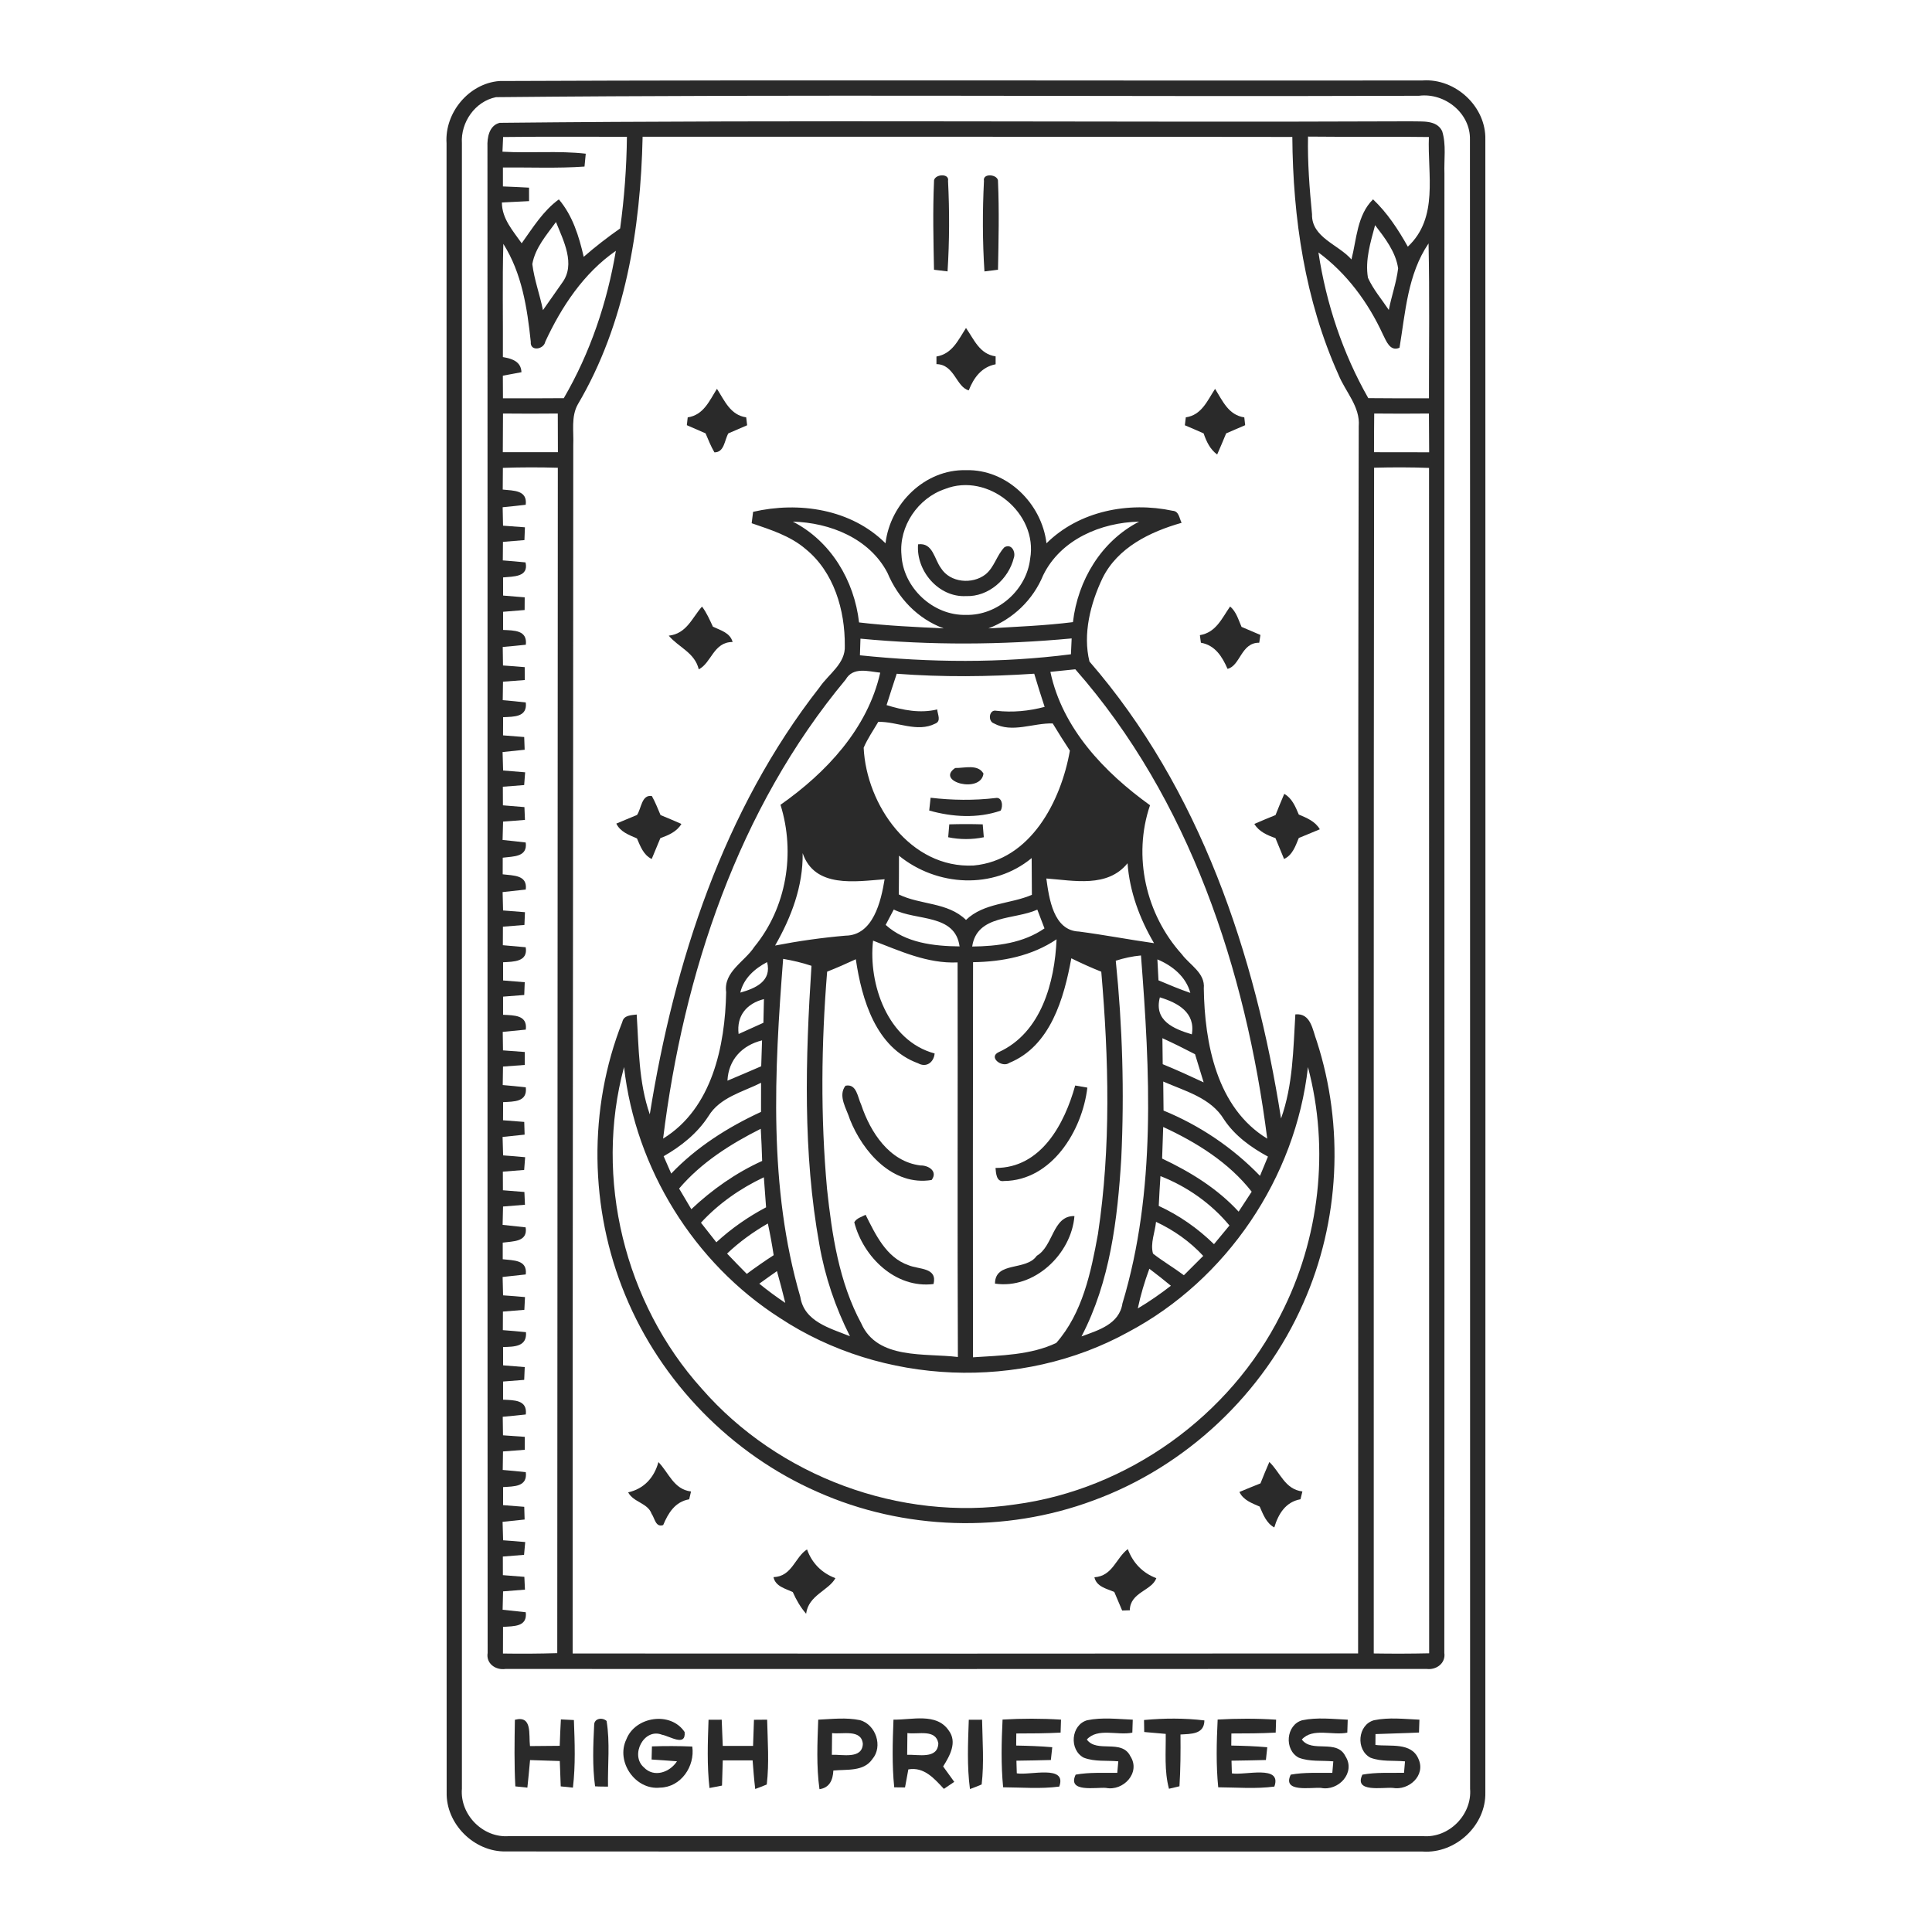 <?xml version="1.0" encoding="UTF-8" ?>
<!DOCTYPE svg PUBLIC "-//W3C//DTD SVG 1.1//EN" "http://www.w3.org/Graphics/SVG/1.1/DTD/svg11.dtd">
<svg width="120pt" height="120pt" viewBox="0 0 512 512" version="1.1" xmlns="http://www.w3.org/2000/svg">
<g id="#2a2a2afd">
<path fill="#2a2a2a" opacity="1.00" d=" M 132.36 21.47 C 213.91 21.12 295.48 21.44 377.04 21.32 C 385.73 20.73 393.87 28.26 393.63 37.03 C 393.66 183.01 393.67 328.99 393.63 474.97 C 393.86 483.74 385.73 491.27 377.04 490.68 C 296.04 490.65 215.03 490.71 134.03 490.65 C 125.66 490.81 118.15 483.36 118.37 474.97 C 118.31 329.31 118.38 183.63 118.34 37.97 C 117.80 29.90 124.24 22.10 132.36 21.47 M 131.45 25.75 C 125.91 26.85 122.05 32.42 122.41 37.97 C 122.42 183.32 122.42 328.68 122.41 474.03 C 121.84 480.92 128.03 487.17 134.93 486.59 C 215.64 486.59 296.36 486.59 377.07 486.59 C 383.97 487.17 390.15 480.92 389.59 474.03 C 389.55 328.37 389.63 182.71 389.55 37.05 C 389.75 30.00 382.87 24.51 376.05 25.38 C 294.52 25.67 212.94 24.95 131.45 25.75 Z" />
<path fill="#2a2a2a" opacity="1.00" d=" M 132.42 32.55 C 212.90 31.71 293.49 32.49 374.01 32.15 C 376.81 32.27 380.71 31.69 382.19 34.76 C 383.31 38.38 382.65 42.27 382.79 46.00 C 382.74 176.67 382.84 307.35 382.76 438.02 C 383.18 440.78 380.61 442.64 378.04 442.28 C 296.68 442.32 215.32 442.31 133.96 442.29 C 131.34 442.67 128.76 440.85 129.23 438.03 C 129.15 305.00 129.25 171.96 129.18 38.93 C 129.08 36.47 129.61 33.26 132.42 32.55 M 133.33 36.31 C 133.27 37.61 133.22 38.90 133.16 40.20 C 140.51 40.63 147.90 39.90 155.23 40.73 C 155.14 41.58 154.98 43.29 154.90 44.14 C 147.70 44.65 140.48 44.32 133.28 44.39 C 133.28 46.06 133.28 47.74 133.28 49.41 C 135.59 49.50 137.89 49.60 140.20 49.73 C 140.20 50.63 140.21 52.41 140.21 53.30 C 137.81 53.44 135.41 53.55 133.01 53.66 C 133.00 57.95 135.95 61.17 138.25 64.47 C 141.21 60.34 143.92 55.89 148.10 52.84 C 151.77 57.16 153.44 62.64 154.69 68.06 C 157.76 65.38 161.00 62.88 164.34 60.54 C 165.45 52.49 166.05 44.38 166.14 36.25 C 155.20 36.27 144.27 36.17 133.33 36.31 M 170.30 36.24 C 169.77 60.66 165.72 85.83 153.14 107.14 C 151.28 110.44 152.09 114.39 151.92 118.00 C 151.91 224.73 151.73 331.46 151.76 438.19 C 221.15 438.23 290.53 438.25 359.91 438.18 C 360.01 329.78 359.83 221.37 360.08 112.97 C 360.51 107.75 356.54 103.84 354.71 99.30 C 345.83 79.59 342.63 57.76 342.48 36.29 C 285.09 36.19 227.69 36.28 170.30 36.24 M 346.64 36.20 C 346.50 43.07 347.03 49.93 347.70 56.77 C 347.54 62.95 354.68 64.76 358.15 68.76 C 359.54 63.33 359.64 57.00 363.87 52.83 C 367.67 56.43 370.54 60.83 373.09 65.37 C 381.30 57.68 378.28 46.28 378.67 36.31 C 368.00 36.15 357.32 36.33 346.64 36.20 M 147.34 58.84 C 144.84 62.27 141.82 65.69 141.07 69.99 C 141.58 74.14 143.07 78.10 143.89 82.19 C 145.56 79.76 147.31 77.38 148.97 74.95 C 152.63 70.04 149.31 63.76 147.34 58.84 M 364.41 59.67 C 363.22 64.18 361.72 68.90 362.52 73.61 C 363.92 76.71 366.17 79.32 368.05 82.14 C 368.76 78.44 370.07 74.86 370.52 71.12 C 369.88 66.74 367.03 63.09 364.41 59.67 M 133.39 64.63 C 133.11 74.62 133.33 84.63 133.27 94.63 C 135.67 95.04 138.09 95.78 138.19 98.64 C 136.54 98.95 134.90 99.26 133.26 99.56 C 133.27 101.56 133.28 103.56 133.29 105.56 C 138.66 105.56 144.03 105.57 149.41 105.52 C 156.41 93.52 160.91 80.14 163.21 66.47 C 154.68 72.39 148.81 81.27 144.50 90.56 C 144.12 92.63 140.43 93.23 140.66 90.58 C 139.72 81.62 138.30 72.40 133.39 64.63 M 370.89 92.15 C 368.38 93.28 367.35 90.32 366.48 88.62 C 362.60 80.17 356.91 72.45 349.40 66.90 C 351.44 80.41 355.84 93.63 362.61 105.51 C 367.97 105.57 373.33 105.56 378.69 105.56 C 378.68 91.88 378.88 78.19 378.58 64.51 C 373.03 72.70 372.45 82.75 370.89 92.15 M 133.30 109.59 C 133.27 113.01 133.25 116.43 133.25 119.84 C 138.12 119.85 142.98 119.85 147.85 119.84 C 147.86 116.42 147.85 113.01 147.82 109.59 C 142.98 109.64 138.14 109.64 133.30 109.59 M 364.18 109.59 C 364.14 113.01 364.13 116.42 364.13 119.84 C 369.00 119.85 373.87 119.85 378.74 119.86 C 378.73 116.43 378.71 113.01 378.68 109.59 C 373.84 109.64 369.01 109.64 364.18 109.59 M 133.27 123.99 C 133.26 125.91 133.25 127.82 133.23 129.74 C 136.08 130.05 139.80 129.85 139.32 133.77 C 137.29 134.01 135.25 134.23 133.21 134.42 C 133.24 136.05 133.28 137.68 133.31 139.31 C 135.25 139.44 137.18 139.58 139.11 139.74 C 139.08 140.59 139.01 142.28 138.98 143.13 C 137.08 143.30 135.18 143.45 133.29 143.60 C 133.27 145.24 133.26 146.87 133.25 148.51 C 135.26 148.67 137.27 148.84 139.27 149.04 C 140.18 152.98 136.00 152.75 133.32 153.02 C 133.32 154.62 133.32 156.23 133.33 157.83 C 135.24 157.98 137.14 158.14 139.05 158.30 C 139.05 159.42 139.04 160.54 139.03 161.66 C 137.13 161.82 135.22 161.97 133.32 162.13 C 133.32 163.73 133.32 165.33 133.33 166.94 C 136.22 167.09 139.79 166.96 139.35 170.86 C 137.31 171.08 135.27 171.28 133.23 171.45 C 133.25 173.08 133.28 174.72 133.30 176.36 C 135.22 176.49 137.14 176.63 139.05 176.80 C 139.06 177.65 139.07 179.37 139.07 180.22 C 137.15 180.38 135.22 180.52 133.30 180.65 C 133.28 182.28 133.25 183.91 133.23 185.55 C 135.27 185.72 137.30 185.92 139.34 186.16 C 139.79 190.06 136.24 189.93 133.33 190.06 C 133.32 191.66 133.31 193.27 133.31 194.88 C 135.18 195.02 137.05 195.16 138.92 195.32 C 138.96 196.44 139.00 197.57 139.04 198.69 C 137.09 198.91 135.14 199.11 133.19 199.30 C 133.24 200.93 133.28 202.56 133.33 204.19 C 135.28 204.33 137.22 204.49 139.17 204.67 C 139.10 205.52 138.97 207.21 138.91 208.05 C 137.03 208.21 135.14 208.35 133.26 208.49 C 133.27 210.13 133.27 211.78 133.28 213.42 C 135.18 213.57 137.08 213.72 138.98 213.89 C 139.01 214.74 139.08 216.43 139.12 217.28 C 137.19 217.44 135.26 217.60 133.32 217.73 C 133.28 219.35 133.24 220.97 133.19 222.60 C 135.24 222.80 137.28 223.03 139.32 223.27 C 139.85 227.18 136.00 226.93 133.23 227.30 C 133.23 228.76 133.23 230.23 133.22 231.70 C 136.02 232.06 139.83 231.83 139.33 235.74 C 137.29 235.98 135.24 236.20 133.20 236.41 C 133.24 238.03 133.28 239.65 133.32 241.28 C 135.25 241.42 137.19 241.57 139.12 241.74 C 139.09 242.58 139.02 244.27 138.98 245.12 C 137.08 245.28 135.18 245.43 133.28 245.58 C 133.27 247.21 133.27 248.85 133.26 250.49 C 135.28 250.65 137.30 250.83 139.32 251.03 C 139.96 254.93 136.07 254.85 133.32 255.01 C 133.32 256.62 133.32 258.22 133.33 259.83 C 135.24 259.97 137.15 260.13 139.06 260.30 C 139.02 261.42 138.98 262.55 138.93 263.68 C 137.06 263.84 135.19 263.98 133.32 264.12 C 133.32 265.72 133.32 267.32 133.32 268.93 C 136.19 269.09 139.83 268.94 139.34 272.86 C 137.30 273.08 135.27 273.28 133.23 273.46 C 133.25 275.09 133.28 276.72 133.30 278.36 C 135.22 278.49 137.14 278.63 139.07 278.79 C 139.06 279.65 139.06 281.36 139.06 282.22 C 137.14 282.37 135.22 282.51 133.30 282.65 C 133.28 284.28 133.25 285.91 133.23 287.55 C 135.27 287.72 137.30 287.92 139.34 288.15 C 139.80 292.06 136.24 291.92 133.33 292.08 C 133.32 293.68 133.31 295.28 133.31 296.88 C 135.18 297.02 137.06 297.16 138.93 297.32 C 138.96 298.44 139.00 299.56 139.03 300.69 C 137.08 300.91 135.14 301.11 133.19 301.30 C 133.24 302.93 133.28 304.56 133.33 306.19 C 135.28 306.33 137.22 306.48 139.17 306.67 C 139.10 307.51 138.97 309.20 138.91 310.05 C 137.03 310.20 135.14 310.35 133.26 310.50 C 133.27 312.14 133.27 313.78 133.28 315.43 C 135.17 315.57 137.07 315.72 138.97 315.89 C 139.01 316.73 139.08 318.43 139.12 319.27 C 137.18 319.44 135.25 319.60 133.31 319.74 C 133.27 321.35 133.24 322.97 133.20 324.60 C 135.23 324.80 137.27 325.02 139.30 325.26 C 139.93 329.16 135.93 328.93 133.23 329.31 C 133.23 330.77 133.23 332.24 133.23 333.71 C 136.06 334.05 139.80 333.82 139.33 337.74 C 137.29 337.98 135.24 338.20 133.20 338.41 C 133.24 340.03 133.28 341.65 133.32 343.28 C 135.26 343.41 137.19 343.56 139.13 343.74 C 139.09 344.58 139.00 346.27 138.96 347.12 C 137.07 347.28 135.17 347.43 133.28 347.58 C 133.27 349.22 133.27 350.85 133.26 352.50 C 135.30 352.65 137.35 352.83 139.39 353.04 C 139.69 356.91 136.27 356.90 133.32 356.98 C 133.32 358.59 133.32 360.21 133.33 361.83 C 135.24 361.97 137.15 362.13 139.06 362.29 C 139.01 363.42 138.97 364.55 138.92 365.68 C 137.05 365.84 135.19 365.97 133.32 366.12 C 133.32 367.72 133.32 369.32 133.32 370.93 C 136.22 371.08 139.80 370.94 139.34 374.85 C 137.31 375.08 135.27 375.28 133.23 375.46 C 133.25 377.09 133.28 378.73 133.30 380.37 C 135.22 380.49 137.14 380.63 139.07 380.78 C 139.07 381.64 139.06 383.36 139.06 384.21 C 137.14 384.37 135.22 384.51 133.30 384.65 C 133.28 386.28 133.25 387.91 133.23 389.55 C 135.27 389.72 137.30 389.91 139.34 390.14 C 139.83 394.05 136.19 393.91 133.33 394.09 C 133.32 395.68 133.31 397.28 133.32 398.88 C 135.18 399.02 137.06 399.16 138.93 399.32 C 138.96 400.44 138.99 401.56 139.03 402.69 C 137.08 402.90 135.13 403.10 133.19 403.30 C 133.24 404.93 133.28 406.56 133.33 408.19 C 135.28 408.33 137.24 408.48 139.19 408.66 C 139.11 409.51 138.96 411.20 138.88 412.05 C 137.01 412.21 135.14 412.35 133.26 412.50 C 133.27 414.14 133.27 415.78 133.27 417.43 C 135.17 417.57 137.07 417.71 138.96 417.88 C 139.00 418.73 139.08 420.42 139.12 421.27 C 137.18 421.43 135.25 421.59 133.32 421.73 C 133.28 423.35 133.24 424.97 133.20 426.60 C 135.24 426.80 137.29 427.02 139.33 427.26 C 139.80 431.16 136.19 430.94 133.31 431.14 C 133.30 433.49 133.29 435.84 133.29 438.20 C 138.09 438.27 142.88 438.25 147.68 438.10 C 147.69 333.38 147.82 228.67 147.83 123.96 C 142.98 123.82 138.12 123.82 133.27 123.99 M 364.15 123.95 C 364.01 228.70 364.07 333.44 364.06 438.18 C 368.95 438.26 373.84 438.25 378.74 438.14 C 378.72 333.42 378.73 228.71 378.71 124.00 C 373.86 123.82 369.00 123.82 364.15 123.95 Z" />
<path fill="#2a2a2a" opacity="1.00" d=" M 247.52 48.15 C 247.29 46.17 251.68 45.73 251.24 47.95 C 251.64 55.92 251.62 63.95 251.11 71.92 C 249.91 71.78 248.71 71.64 247.52 71.49 C 247.37 63.71 247.18 55.92 247.52 48.15 Z" />
<path fill="#2a2a2a" opacity="1.00" d=" M 260.76 47.96 C 260.31 45.73 264.70 46.18 264.48 48.15 C 264.82 55.92 264.63 63.71 264.48 71.48 C 263.28 71.64 262.09 71.78 260.89 71.93 C 260.37 63.96 260.36 55.93 260.76 47.96 Z" />
<path fill="#2a2a2a" opacity="1.00" d=" M 248.17 94.48 C 252.38 93.78 253.94 90.09 256.00 86.92 C 258.17 90.00 259.57 93.82 263.85 94.44 C 263.85 94.97 263.85 96.02 263.85 96.54 C 260.11 97.26 258.05 100.10 256.73 103.45 C 253.39 102.57 252.97 96.56 248.17 96.50 C 248.17 96.00 248.17 94.98 248.17 94.48 Z" />
<path fill="#2a2a2a" opacity="1.00" d=" M 182.25 110.61 C 186.46 109.99 187.99 106.21 190.00 103.04 C 192.03 106.19 193.54 109.99 197.75 110.60 C 197.81 111.13 197.94 112.18 198.00 112.70 C 196.33 113.41 194.67 114.12 193.02 114.85 C 191.99 116.60 191.98 119.90 189.33 119.88 C 188.39 118.28 187.71 116.54 186.98 114.84 C 185.33 114.11 183.68 113.40 182.02 112.68 C 182.08 112.16 182.20 111.13 182.25 110.61 Z" />
<path fill="#2a2a2a" opacity="1.00" d=" M 314.25 110.60 C 318.47 109.99 319.95 106.17 322.01 103.05 C 324.00 106.22 325.54 109.99 329.75 110.61 C 329.80 111.13 329.92 112.16 329.98 112.68 C 328.29 113.40 326.61 114.12 324.94 114.85 C 324.17 116.73 323.38 118.60 322.56 120.45 C 320.68 119.08 319.70 116.99 318.97 114.85 C 317.32 114.11 315.66 113.41 314.00 112.70 C 314.06 112.18 314.19 111.13 314.25 110.60 Z" />
<path fill="#2a2a2a" opacity="1.00" d=" M 234.67 143.98 C 235.91 133.43 245.14 124.33 256.00 124.60 C 266.86 124.30 276.08 133.44 277.33 143.98 C 285.98 135.40 299.11 132.87 310.76 135.36 C 312.46 135.46 312.52 137.36 313.14 138.55 C 304.80 140.92 296.18 145.08 292.17 153.24 C 288.97 159.94 286.92 168.06 288.72 175.31 C 317.99 209.05 332.67 252.88 339.49 296.41 C 342.66 287.56 342.72 278.08 343.28 268.82 C 347.43 268.41 347.84 272.98 348.95 275.90 C 356.27 298.47 355.05 323.68 345.38 345.37 C 334.85 369.35 314.30 388.69 289.69 397.66 C 266.26 406.38 239.47 405.55 216.64 395.37 C 193.79 385.35 175.16 366.25 165.68 343.18 C 156.21 320.34 155.82 293.82 164.92 270.82 C 165.32 269.00 167.27 269.06 168.73 268.86 C 169.30 277.73 169.24 286.82 172.20 295.32 C 178.65 255.02 191.76 214.64 217.18 182.16 C 219.58 178.61 224.14 175.86 223.88 171.09 C 223.95 161.73 221.02 151.59 213.50 145.50 C 209.42 141.99 204.19 140.38 199.20 138.66 C 199.32 137.65 199.45 136.64 199.58 135.64 C 211.71 132.84 225.58 134.90 234.67 143.98 M 250.40 129.60 C 243.26 132.01 238.18 139.49 238.90 147.05 C 239.32 155.74 247.29 163.20 256.01 162.95 C 264.36 163.17 272.07 156.35 273.00 148.07 C 275.13 136.01 261.82 125.07 250.40 129.60 M 210.11 138.24 C 220.20 143.41 226.40 153.87 227.66 164.95 C 235.11 165.84 242.60 166.16 250.08 166.53 C 243.17 163.98 238.01 158.53 235.18 151.80 C 230.42 142.68 219.96 138.50 210.11 138.24 M 276.46 152.43 C 273.77 158.96 268.54 164.00 261.94 166.53 C 269.41 166.08 276.90 165.81 284.34 164.87 C 285.62 153.82 291.83 143.40 301.88 138.24 C 291.78 138.46 281.10 142.95 276.46 152.43 M 228.03 169.25 C 227.98 170.72 227.93 172.19 227.89 173.66 C 246.46 175.59 265.26 175.77 283.81 173.39 C 283.87 171.99 283.93 170.59 284.00 169.19 C 265.38 170.93 246.65 171.02 228.03 169.25 M 224.11 180.09 C 195.66 214.23 181.11 258.13 175.73 301.74 C 188.74 293.77 192.17 277.12 192.44 262.94 C 191.70 257.51 197.34 254.88 199.91 250.92 C 208.45 240.51 210.83 226.06 206.84 213.28 C 218.96 204.77 229.93 193.10 233.27 178.26 C 230.08 177.93 226.08 176.64 224.11 180.09 M 278.36 178.05 C 281.54 193.06 292.69 204.71 304.77 213.40 C 300.15 226.91 303.66 242.32 313.17 252.86 C 315.30 255.75 319.42 257.83 319.02 261.93 C 319.23 276.43 322.43 293.60 335.83 301.75 C 330.12 257.01 315.17 211.71 284.97 177.37 C 282.76 177.59 280.56 177.82 278.36 178.05 M 234.95 186.86 C 239.30 188.21 243.85 189.10 248.37 188.01 C 248.45 189.31 249.53 191.11 247.82 191.78 C 243.04 194.19 237.75 191.18 232.75 191.30 C 231.43 193.57 229.91 195.73 228.88 198.15 C 229.60 213.35 241.28 230.21 258.01 229.37 C 273.11 228.01 281.19 212.30 283.53 198.93 C 281.97 196.56 280.45 194.15 278.98 191.72 C 273.82 191.56 268.21 194.35 263.38 191.70 C 261.72 191.12 262.10 187.94 264.03 188.36 C 268.34 188.86 272.65 188.44 276.84 187.33 C 275.87 184.42 274.96 181.48 274.08 178.54 C 261.95 179.35 249.77 179.47 237.64 178.55 C 236.72 181.31 235.83 184.08 234.95 186.86 M 212.71 226.10 C 212.85 234.83 209.69 243.11 205.41 250.58 C 211.58 249.38 217.80 248.50 224.06 247.96 C 231.41 247.89 233.48 238.85 234.43 233.01 C 226.71 233.59 215.92 235.45 212.71 226.10 M 238.24 226.77 C 238.24 230.19 238.23 233.62 238.19 237.04 C 243.96 239.86 251.15 239.05 256.00 243.79 C 260.77 239.22 267.70 239.62 273.46 237.14 C 273.45 233.89 273.43 230.65 273.40 227.40 C 263.23 235.82 248.28 234.93 238.24 226.77 M 277.29 232.81 C 278.02 238.08 279.15 246.62 285.94 246.87 C 292.59 247.74 299.19 249.01 305.83 249.95 C 302.03 243.47 299.36 236.31 298.81 228.77 C 293.51 235.33 284.60 233.35 277.29 232.81 M 234.71 245.11 C 240.02 249.90 247.45 250.73 254.30 250.81 C 253.10 242.10 242.82 244.09 236.86 241.03 C 236.14 242.39 235.43 243.75 234.71 245.11 M 257.64 250.84 C 264.29 250.77 271.20 249.92 276.80 246.03 C 276.17 244.37 275.53 242.71 274.90 241.06 C 268.88 243.81 258.89 242.33 257.64 250.84 M 231.37 249.28 C 230.07 260.73 235.21 275.84 247.69 279.18 C 247.47 281.50 245.53 283.02 243.30 281.78 C 232.12 277.71 228.37 264.86 226.80 254.21 C 224.29 255.38 221.76 256.49 219.20 257.50 C 217.64 276.63 217.43 295.92 219.17 315.05 C 220.48 327.25 222.34 339.79 228.25 350.73 C 232.52 360.42 245.16 358.53 253.85 359.62 C 253.69 324.77 253.85 289.91 253.77 255.05 C 245.76 255.42 238.45 251.98 231.37 249.28 M 257.87 254.99 C 257.80 289.89 257.83 324.80 257.85 359.70 C 265.23 359.21 273.14 359.11 279.91 355.90 C 286.89 347.99 289.13 337.13 290.97 327.02 C 294.44 304.03 293.84 280.61 291.85 257.51 C 289.15 256.44 286.51 255.24 283.91 253.96 C 281.98 264.52 278.40 277.22 267.48 281.67 C 265.58 283.07 261.78 280.17 264.68 278.82 C 275.96 273.70 279.52 260.29 280.00 248.93 C 273.47 253.34 265.63 254.89 257.87 254.99 M 295.69 254.60 C 297.47 271.98 297.98 289.51 297.15 306.96 C 296.17 323.08 294.19 339.64 286.61 354.16 C 291.08 352.53 296.64 350.91 297.46 345.41 C 306.45 315.60 304.75 283.87 302.37 253.21 C 300.09 253.42 297.86 253.90 295.69 254.60 M 207.54 254.11 C 205.22 283.90 203.61 314.68 212.09 343.69 C 213.11 350.28 220.00 351.98 225.25 354.12 C 221.37 346.46 218.61 338.27 217.14 329.81 C 212.74 305.46 213.45 280.54 215.05 255.95 C 212.60 255.13 210.09 254.54 207.54 254.11 M 306.72 254.25 C 306.80 256.09 306.90 257.95 307.01 259.80 C 309.79 260.97 312.58 262.15 315.45 263.13 C 314.30 258.82 310.68 255.90 306.72 254.25 M 196.19 263.05 C 200.17 261.94 204.60 260.03 203.29 254.97 C 200.00 256.69 197.05 259.29 196.19 263.05 M 195.74 274.02 C 197.93 273.03 200.12 272.04 202.31 271.05 C 202.37 268.95 202.42 266.86 202.45 264.77 C 197.90 265.93 195.14 269.16 195.74 274.02 M 307.38 264.31 C 305.74 270.48 311.02 272.67 315.85 274.11 C 316.85 268.32 312.12 265.74 307.38 264.31 M 308.05 275.13 C 308.06 277.43 308.09 279.72 308.13 282.02 C 311.79 283.52 315.40 285.16 318.98 286.84 C 318.21 284.36 317.45 281.87 316.70 279.38 C 313.85 277.89 310.97 276.47 308.05 275.13 M 192.78 286.39 C 195.78 285.15 198.75 283.85 201.73 282.57 C 201.81 280.28 201.88 277.99 201.95 275.71 C 196.67 277.01 193.05 280.83 192.78 286.39 M 185.96 368.00 C 206.25 391.28 238.52 403.26 269.08 398.68 C 298.86 394.69 325.95 375.23 339.41 348.39 C 349.70 328.39 352.42 304.53 346.62 282.79 C 343.36 312.11 325.08 339.17 299.01 353.00 C 270.58 368.67 233.77 367.15 206.68 349.28 C 183.89 334.71 168.41 309.65 165.38 282.78 C 157.41 312.26 165.55 345.35 185.96 368.00 M 187.75 295.79 C 184.81 300.33 180.53 303.76 175.87 306.41 C 176.54 307.94 177.21 309.48 177.88 311.01 C 184.59 303.97 192.90 298.72 201.68 294.66 C 201.69 292.09 201.69 289.52 201.69 286.95 C 196.80 289.40 190.77 290.80 187.75 295.79 M 308.27 286.62 C 308.28 289.18 308.31 291.74 308.35 294.31 C 317.95 298.25 326.69 304.14 333.91 311.61 C 334.61 309.90 335.32 308.21 336.02 306.51 C 331.51 304.06 327.24 300.99 324.37 296.66 C 320.90 290.91 314.03 289.15 308.27 286.62 M 308.26 298.66 C 308.15 301.45 308.06 304.24 307.97 307.03 C 315.45 310.56 322.61 314.96 328.25 321.10 C 329.40 319.34 330.55 317.57 331.71 315.81 C 325.64 308.05 317.09 302.74 308.26 298.66 M 179.97 314.98 C 181.05 316.80 182.13 318.62 183.21 320.45 C 188.75 315.23 195.03 310.81 201.98 307.66 C 201.89 304.81 201.78 301.97 201.61 299.14 C 193.59 303.17 185.84 308.08 179.97 314.98 M 185.76 324.03 C 187.12 325.76 188.48 327.49 189.84 329.22 C 193.81 325.56 198.25 322.47 203.02 319.95 C 202.83 317.29 202.63 314.64 202.43 311.99 C 196.19 314.94 190.45 318.94 185.76 324.03 M 307.53 311.68 C 307.36 314.31 307.20 316.94 307.08 319.58 C 312.51 322.08 317.44 325.54 321.72 329.72 C 323.08 328.06 324.45 326.41 325.82 324.77 C 320.97 318.93 314.59 314.44 307.53 311.68 M 306.36 323.80 C 306.09 326.56 304.79 329.52 305.56 332.22 C 308.18 334.27 311.07 335.95 313.74 337.95 C 315.44 336.24 317.16 334.54 318.87 332.83 C 315.34 329.01 311.06 326.00 306.36 323.80 M 192.68 332.21 C 194.40 334.03 196.14 335.81 197.90 337.59 C 200.23 335.87 202.60 334.21 205.03 332.64 C 204.60 329.82 204.09 327.02 203.49 324.24 C 199.59 326.47 195.95 329.12 192.68 332.21 M 201.22 340.19 C 203.43 341.99 205.73 343.69 208.11 345.28 C 207.43 342.45 206.67 339.65 205.90 336.86 C 204.33 337.96 202.77 339.06 201.22 340.19 M 301.53 346.75 C 304.58 344.94 307.49 342.91 310.30 340.74 C 308.43 339.19 306.52 337.70 304.59 336.23 C 303.33 339.66 302.27 343.17 301.53 346.75 Z" />
<path fill="#2a2a2a" opacity="1.00" d=" M 243.30 144.25 C 247.25 143.73 247.56 148.15 249.38 150.58 C 251.82 154.45 257.71 154.93 261.18 152.21 C 263.51 150.33 264.14 147.14 266.18 145.03 C 268.06 143.95 269.24 146.27 268.67 147.86 C 267.27 153.48 261.96 158.20 256.00 157.97 C 248.75 158.35 242.72 151.29 243.30 144.25 Z" />
<path fill="#2a2a2a" opacity="1.00" d=" M 177.23 168.46 C 181.97 167.93 183.38 163.77 186.04 160.75 C 187.27 162.37 188.07 164.25 188.93 166.08 C 190.96 167.05 193.50 167.67 194.15 170.14 C 189.08 170.12 188.54 175.70 185.18 177.38 C 184.11 172.92 179.85 171.58 177.23 168.46 Z" />
<path fill="#2a2a2a" opacity="1.00" d=" M 317.98 168.32 C 322.27 167.62 323.80 163.86 325.99 160.73 C 327.63 162.11 328.19 164.24 329.02 166.13 C 330.68 166.85 332.35 167.56 334.03 168.27 C 333.95 168.79 333.79 169.81 333.71 170.33 C 328.88 170.26 328.70 176.47 325.31 177.25 C 323.89 174.01 322.03 170.99 318.25 170.33 C 318.18 169.83 318.05 168.82 317.98 168.32 Z" />
<path fill="#2a2a2a" opacity="1.00" d=" M 253.13 203.53 C 255.59 203.58 259.14 202.42 260.63 205.00 C 259.97 210.40 247.78 207.17 253.13 203.53 Z" />
<path fill="#2a2a2a" opacity="1.00" d=" M 168.82 215.97 C 169.98 214.26 170.02 210.51 172.75 210.96 C 173.66 212.57 174.32 214.30 175.05 216.00 C 176.89 216.77 178.75 217.53 180.58 218.35 C 179.35 220.43 177.15 221.33 175.00 222.12 C 174.23 223.96 173.48 225.80 172.71 227.64 C 170.51 226.58 169.71 224.27 168.80 222.19 C 166.71 221.28 164.39 220.47 163.33 218.26 C 165.15 217.48 166.99 216.73 168.82 215.97 Z" />
<path fill="#2a2a2a" opacity="1.00" d=" M 246.62 211.41 C 252.35 212.08 258.11 212.16 263.85 211.48 C 265.60 211.14 265.90 213.70 265.16 214.84 C 259.08 216.94 252.37 216.53 246.25 214.80 C 246.37 213.67 246.49 212.54 246.62 211.41 Z" />
<path fill="#2a2a2a" opacity="1.00" d=" M 340.34 210.38 C 342.42 211.55 343.30 213.77 344.19 215.86 C 346.31 216.76 348.55 217.66 349.77 219.77 C 347.91 220.55 346.05 221.31 344.19 222.08 C 343.31 224.20 342.55 226.59 340.29 227.64 C 339.51 225.80 338.77 223.95 338.01 222.11 C 335.84 221.34 333.65 220.41 332.41 218.35 C 334.27 217.53 336.15 216.77 338.03 216.00 C 338.78 214.12 339.54 212.24 340.34 210.38 Z" />
<path fill="#2a2a2a" opacity="1.00" d=" M 251.57 218.46 C 254.52 218.37 257.47 218.37 260.43 218.46 C 260.52 219.60 260.62 220.74 260.72 221.88 C 257.60 222.52 254.40 222.52 251.28 221.88 C 251.37 220.74 251.47 219.60 251.57 218.46 Z" />
<path fill="#2a2a2a" opacity="1.00" d=" M 224.06 287.73 C 227.06 287.10 227.28 290.84 228.23 292.77 C 230.65 300.03 235.69 307.86 243.95 308.86 C 246.09 308.81 248.60 310.43 246.89 312.71 C 236.63 314.39 228.69 305.33 225.24 296.67 C 224.40 293.89 221.97 290.44 224.06 287.73 Z" />
<path fill="#2a2a2a" opacity="1.00" d=" M 284.94 287.67 C 285.75 287.81 287.36 288.09 288.16 288.23 C 286.82 299.61 278.76 312.86 266.06 312.98 C 264.04 313.33 263.94 310.87 263.82 309.52 C 275.94 309.55 282.12 297.81 284.94 287.67 Z" />
<path fill="#2a2a2a" opacity="1.00" d=" M 226.39 323.91 C 227.03 322.81 228.34 322.50 229.39 321.93 C 232.01 327.15 234.85 333.26 240.80 335.31 C 243.57 336.46 248.46 335.85 247.40 340.28 C 237.32 341.55 228.75 333.10 226.39 323.91 Z" />
<path fill="#2a2a2a" opacity="1.00" d=" M 274.76 332.79 C 279.20 330.22 278.93 322.12 284.74 322.27 C 283.93 332.33 274.10 341.73 263.68 340.17 C 263.72 334.16 271.92 336.91 274.76 332.79 Z" />
<path fill="#2a2a2a" opacity="1.00" d=" M 174.49 387.47 C 177.28 390.35 178.52 394.68 183.13 395.26 C 183.00 395.77 182.76 396.81 182.64 397.33 C 178.91 397.97 177.09 400.96 175.75 404.16 C 173.73 404.84 173.54 402.38 172.69 401.18 C 171.65 398.27 167.88 398.16 166.47 395.49 C 170.68 394.55 173.38 391.56 174.49 387.47 Z" />
<path fill="#2a2a2a" opacity="1.00" d=" M 336.39 387.44 C 339.31 390.23 340.48 394.68 345.15 395.25 C 345.02 395.77 344.76 396.81 344.64 397.32 C 340.70 398.02 338.76 401.23 337.70 404.79 C 335.57 403.63 334.75 401.34 333.83 399.26 C 331.78 398.36 329.49 397.56 328.46 395.39 C 330.31 394.60 332.17 393.86 334.04 393.11 C 334.80 391.21 335.56 389.31 336.39 387.44 Z" />
<path fill="#2a2a2a" opacity="1.00" d=" M 204.98 417.96 C 209.92 417.79 210.64 412.66 213.87 410.61 C 215.17 414.26 217.78 416.87 221.39 418.23 C 219.64 421.49 214.24 422.74 213.63 427.66 C 212.14 425.95 211.01 423.98 210.10 421.92 C 208.11 420.97 205.52 420.44 204.98 417.96 Z" />
<path fill="#2a2a2a" opacity="1.00" d=" M 290.03 417.99 C 294.88 417.68 295.76 412.86 298.88 410.53 C 300.24 414.17 302.79 416.86 306.44 418.23 C 305.24 421.58 299.49 421.93 299.41 426.74 C 298.90 426.75 297.88 426.78 297.38 426.80 C 296.68 425.16 296.00 423.52 295.30 421.89 C 293.26 421.00 290.59 420.51 290.03 417.99 Z" />
<path fill="#2a2a2a" opacity="1.00" d=" M 136.45 455.76 C 141.13 454.53 140.08 459.64 140.45 462.73 C 143.07 462.69 145.70 462.67 148.33 462.66 C 148.41 460.32 148.51 457.99 148.64 455.66 C 149.50 455.70 151.23 455.79 152.09 455.83 C 152.31 461.80 152.54 467.80 151.83 473.74 C 150.75 473.63 149.68 473.52 148.60 473.41 C 148.50 471.17 148.42 468.92 148.35 466.69 C 145.72 466.61 143.09 466.54 140.47 466.44 C 140.25 468.87 140.03 471.30 139.76 473.74 C 138.69 473.63 137.63 473.52 136.57 473.41 C 136.26 467.53 136.35 461.64 136.45 455.76 Z" />
<path fill="#2a2a2a" opacity="1.00" d=" M 157.46 457.13 C 157.45 455.38 159.62 455.04 160.75 456.07 C 161.70 461.81 161.02 467.67 161.13 473.47 C 159.98 473.46 158.84 473.48 157.70 473.39 C 156.97 468.01 157.19 462.53 157.46 457.13 Z" />
<path fill="#2a2a2a" opacity="1.00" d=" M 165.98 460.97 C 168.31 454.87 177.74 453.43 181.43 459.00 C 181.82 463.01 177.49 460.09 175.43 459.72 C 170.63 457.84 166.91 465.14 170.63 468.37 C 173.32 471.20 177.53 469.68 179.41 466.76 C 177.17 466.58 174.92 466.44 172.68 466.29 C 172.70 465.42 172.75 463.68 172.77 462.81 C 176.33 462.69 179.90 462.70 183.46 462.85 C 184.22 468.10 180.44 473.65 174.92 473.74 C 168.38 474.46 163.14 466.87 165.98 460.97 Z" />
<path fill="#2a2a2a" opacity="1.00" d=" M 187.77 455.75 C 188.64 455.75 190.39 455.74 191.26 455.74 C 191.37 458.05 191.46 460.36 191.54 462.69 C 194.22 462.68 196.89 462.68 199.57 462.69 C 199.63 460.38 199.71 458.06 199.81 455.76 C 200.68 455.75 202.43 455.74 203.30 455.73 C 203.43 461.45 203.87 467.21 203.20 472.91 C 202.19 473.33 201.17 473.73 200.14 474.10 C 199.84 471.57 199.64 469.05 199.45 466.52 C 196.81 466.53 194.18 466.53 191.54 466.52 C 191.49 468.74 191.42 470.97 191.34 473.20 C 190.23 473.41 189.13 473.62 188.02 473.84 C 187.34 467.83 187.56 461.78 187.77 455.75 Z" />
<path fill="#2a2a2a" opacity="1.00" d=" M 216.84 455.73 C 220.52 455.56 224.27 455.10 227.91 455.86 C 232.10 457.02 234.06 462.82 231.18 466.18 C 228.88 469.56 224.37 468.85 220.85 469.21 C 220.73 471.68 219.86 473.78 217.17 474.15 C 216.32 468.05 216.62 461.87 216.84 455.73 M 220.51 459.29 C 220.49 461.20 220.47 463.12 220.45 465.04 C 223.20 464.91 228.48 466.27 228.66 462.16 C 228.32 458.15 223.24 459.66 220.51 459.29 Z" />
<path fill="#2a2a2a" opacity="1.00" d=" M 236.78 455.72 C 241.60 455.82 248.17 453.82 251.41 458.58 C 253.77 461.69 251.69 465.33 249.94 468.13 C 250.93 469.49 251.91 470.84 252.89 472.21 C 251.98 472.83 251.06 473.44 250.14 474.07 C 247.60 471.34 244.87 468.17 240.72 468.91 C 240.43 470.50 240.15 472.09 239.84 473.69 C 239.12 473.68 237.69 473.67 236.98 473.66 C 236.37 467.70 236.55 461.70 236.78 455.72 M 240.47 459.28 C 240.45 461.20 240.43 463.13 240.41 465.05 C 243.27 464.90 248.49 466.31 248.67 462.01 C 247.99 458.11 243.26 459.71 240.47 459.28 Z" />
<path fill="#2a2a2a" opacity="1.00" d=" M 256.74 455.75 C 257.62 455.75 259.38 455.75 260.26 455.74 C 260.37 461.46 260.81 467.21 260.15 472.90 C 259.13 473.34 258.09 473.74 257.05 474.12 C 256.24 468.03 256.53 461.87 256.74 455.75 Z" />
<path fill="#2a2a2a" opacity="1.00" d=" M 265.69 455.70 C 270.85 455.40 276.02 455.39 281.18 455.72 C 281.16 456.58 281.10 458.30 281.07 459.16 C 277.16 459.37 273.24 459.39 269.33 459.39 C 269.32 460.45 269.31 461.52 269.30 462.59 C 272.49 462.65 275.68 462.75 278.86 463.03 C 278.74 464.16 278.61 465.29 278.49 466.42 C 275.45 466.51 272.40 466.55 269.36 466.60 C 269.39 467.44 269.44 469.11 269.46 469.95 C 272.86 470.57 282.83 467.56 280.72 473.46 C 275.79 474.12 270.80 473.68 265.84 473.65 C 265.26 467.68 265.40 461.68 265.69 455.70 Z" />
<path fill="#2a2a2a" opacity="1.00" d=" M 287.20 465.80 C 283.28 463.73 283.79 457.11 288.12 455.88 C 292.09 455.06 296.18 455.57 300.19 455.73 C 300.17 456.59 300.11 458.31 300.08 459.17 C 296.19 459.99 290.89 457.80 288.02 460.99 C 290.66 464.65 297.27 460.75 299.56 465.42 C 302.37 469.76 297.69 474.75 293.07 473.81 C 290.36 473.61 282.77 475.12 285.06 470.30 C 288.70 469.63 292.42 469.88 296.09 469.82 C 296.16 469.06 296.29 467.53 296.36 466.77 C 293.32 466.48 290.10 466.93 287.20 465.80 Z" />
<path fill="#2a2a2a" opacity="1.00" d=" M 303.18 455.82 C 308.50 455.33 313.87 455.29 319.18 455.93 C 319.13 459.66 315.64 459.48 312.84 459.66 C 312.88 464.23 312.86 468.81 312.57 473.38 C 311.87 473.55 310.48 473.87 309.79 474.04 C 308.51 469.29 308.99 464.35 308.93 459.50 C 307.03 459.34 305.13 459.18 303.23 459.00 C 303.22 458.21 303.19 456.61 303.18 455.82 Z" />
<path fill="#2a2a2a" opacity="1.00" d=" M 322.69 455.70 C 327.84 455.40 333.02 455.39 338.18 455.73 C 338.15 456.59 338.09 458.30 338.07 459.16 C 334.16 459.37 330.24 459.39 326.33 459.39 C 326.31 460.45 326.30 461.52 326.30 462.59 C 329.48 462.65 332.67 462.75 335.84 463.04 C 335.72 464.16 335.60 465.29 335.48 466.42 C 332.44 466.51 329.40 466.55 326.36 466.60 C 326.38 467.44 326.43 469.12 326.46 469.96 C 329.85 470.57 339.81 467.57 337.72 473.46 C 332.79 474.12 327.79 473.68 322.84 473.65 C 322.25 467.68 322.40 461.68 322.69 455.70 Z" />
<path fill="#2a2a2a" opacity="1.00" d=" M 344.20 465.81 C 340.25 463.75 340.77 457.09 345.12 455.88 C 349.08 455.06 353.16 455.56 357.16 455.73 C 357.13 456.59 357.08 458.31 357.05 459.17 C 353.16 459.99 347.86 457.79 345.00 460.99 C 347.65 464.64 354.26 460.75 356.55 465.42 C 359.35 469.77 354.69 474.75 350.06 473.81 C 347.35 473.62 339.72 475.11 342.06 470.30 C 345.69 469.63 349.40 469.88 353.08 469.82 C 353.14 469.06 353.28 467.54 353.34 466.78 C 350.30 466.49 347.09 466.92 344.20 465.81 Z" />
<path fill="#2a2a2a" opacity="1.00" d=" M 363.19 465.81 C 359.25 463.74 359.77 457.09 364.12 455.88 C 368.08 455.06 372.16 455.56 376.16 455.73 C 376.13 456.59 376.08 458.29 376.05 459.14 C 372.20 459.33 368.36 459.39 364.52 459.55 C 364.50 460.50 364.50 461.46 364.50 462.43 C 368.38 462.91 374.05 461.63 375.92 466.16 C 377.89 470.52 373.33 474.59 369.07 473.81 C 366.36 473.61 358.72 475.11 361.05 470.30 C 364.69 469.63 368.40 469.88 372.08 469.81 C 372.15 469.06 372.28 467.54 372.34 466.78 C 369.30 466.49 366.09 466.92 363.19 465.81 Z" />
</g>
</svg>
